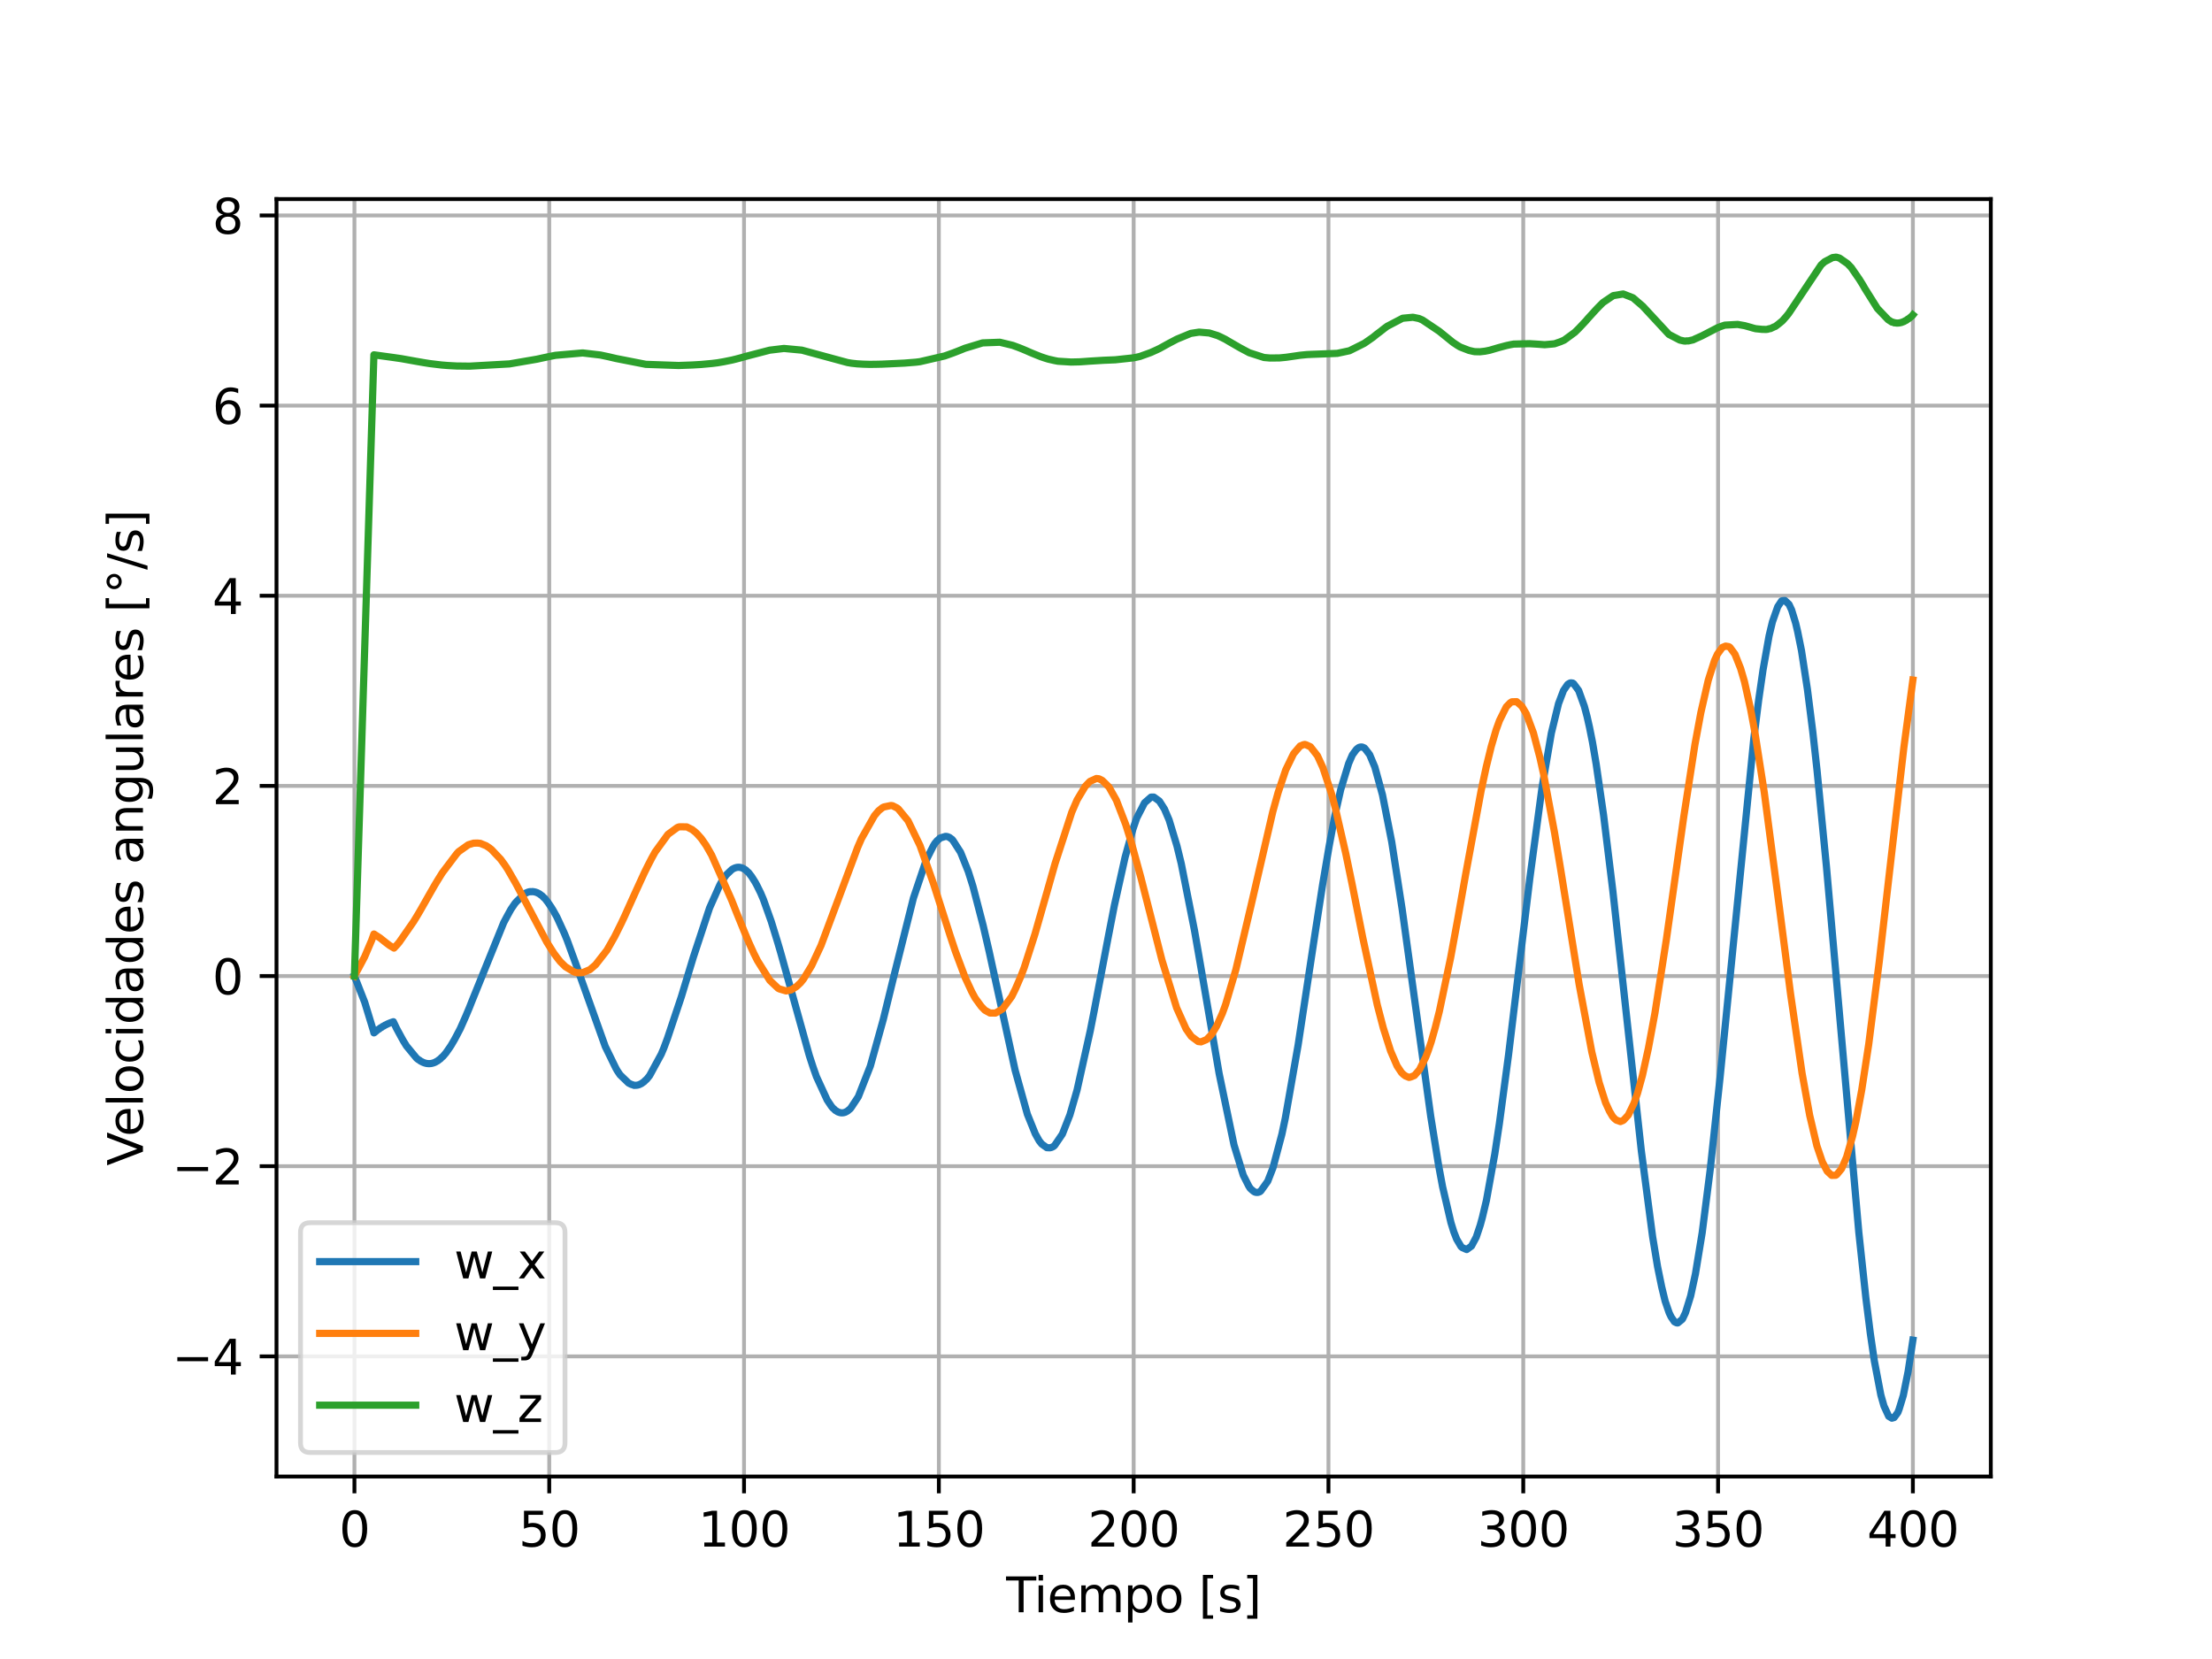 <?xml version="1.0" encoding="utf-8" standalone="no"?>
<!DOCTYPE svg PUBLIC "-//W3C//DTD SVG 1.1//EN"
  "http://www.w3.org/Graphics/SVG/1.1/DTD/svg11.dtd">
<svg xmlns:xlink="http://www.w3.org/1999/xlink" width="460.8pt" height="345.6pt" viewBox="0 0 460.8 345.6" xmlns="http://www.w3.org/2000/svg" version="1.1">
 <defs>
  <style type="text/css">*{stroke-linejoin: round; stroke-linecap: butt}</style>
 </defs>
 <g id="figure_1">
  <g id="patch_1">
   <path d="M 0 345.6 
L 460.8 345.6 
L 460.8 0 
L 0 0 
z
" style="fill: #ffffff"/>
  </g>
  <g id="axes_1">
   <g id="patch_2">
    <path d="M 57.6 307.584 
L 414.72 307.584 
L 414.72 41.472 
L 57.6 41.472 
z
" style="fill: #ffffff"/>
   </g>
   <g id="matplotlib.axis_1">
    <g id="xtick_1">
     <g id="line2d_1">
      <path d="M 73.833 307.584 
L 73.833 41.472 
" clip-path="url(#pe5bdd77e1a)" style="fill: none; stroke: #b0b0b0; stroke-width: 0.8; stroke-linecap: square"/>
     </g>
     <g id="line2d_2">
      <defs>
       <path id="m2954fd6657" d="M 0 0 
L 0 3.5 
" style="stroke: #000000; stroke-width: 0.8"/>
      </defs>
      <g>
       <use xlink:href="#m2954fd6657" x="73.833" y="307.584" style="stroke: #000000; stroke-width: 0.8"/>
      </g>
     </g>
     <g id="text_1">
      <!-- 0 -->
      <g transform="translate(70.651 322.182) scale(0.1 -0.1)">
       <defs>
        <path id="DejaVuSans-30" d="M 2034 4250 
Q 1547 4250 1301 3770 
Q 1056 3291 1056 2328 
Q 1056 1369 1301 889 
Q 1547 409 2034 409 
Q 2525 409 2770 889 
Q 3016 1369 3016 2328 
Q 3016 3291 2770 3770 
Q 2525 4250 2034 4250 
z
M 2034 4750 
Q 2819 4750 3233 4129 
Q 3647 3509 3647 2328 
Q 3647 1150 3233 529 
Q 2819 -91 2034 -91 
Q 1250 -91 836 529 
Q 422 1150 422 2328 
Q 422 3509 836 4129 
Q 1250 4750 2034 4750 
z
" transform="scale(0.016)"/>
       </defs>
       <use xlink:href="#DejaVuSans-30"/>
      </g>
     </g>
    </g>
    <g id="xtick_2">
     <g id="line2d_3">
      <path d="M 114.415 307.584 
L 114.415 41.472 
" clip-path="url(#pe5bdd77e1a)" style="fill: none; stroke: #b0b0b0; stroke-width: 0.8; stroke-linecap: square"/>
     </g>
     <g id="line2d_4">
      <g>
       <use xlink:href="#m2954fd6657" x="114.415" y="307.584" style="stroke: #000000; stroke-width: 0.8"/>
      </g>
     </g>
     <g id="text_2">
      <!-- 50 -->
      <g transform="translate(108.052 322.182) scale(0.1 -0.1)">
       <defs>
        <path id="DejaVuSans-35" d="M 691 4666 
L 3169 4666 
L 3169 4134 
L 1269 4134 
L 1269 2991 
Q 1406 3038 1543 3061 
Q 1681 3084 1819 3084 
Q 2600 3084 3056 2656 
Q 3513 2228 3513 1497 
Q 3513 744 3044 326 
Q 2575 -91 1722 -91 
Q 1428 -91 1123 -41 
Q 819 9 494 109 
L 494 744 
Q 775 591 1075 516 
Q 1375 441 1709 441 
Q 2250 441 2565 725 
Q 2881 1009 2881 1497 
Q 2881 1984 2565 2268 
Q 2250 2553 1709 2553 
Q 1456 2553 1204 2497 
Q 953 2441 691 2322 
L 691 4666 
z
" transform="scale(0.016)"/>
       </defs>
       <use xlink:href="#DejaVuSans-35"/>
       <use xlink:href="#DejaVuSans-30" transform="translate(63.623 0)"/>
      </g>
     </g>
    </g>
    <g id="xtick_3">
     <g id="line2d_5">
      <path d="M 154.996 307.584 
L 154.996 41.472 
" clip-path="url(#pe5bdd77e1a)" style="fill: none; stroke: #b0b0b0; stroke-width: 0.8; stroke-linecap: square"/>
     </g>
     <g id="line2d_6">
      <g>
       <use xlink:href="#m2954fd6657" x="154.996" y="307.584" style="stroke: #000000; stroke-width: 0.8"/>
      </g>
     </g>
     <g id="text_3">
      <!-- 100 -->
      <g transform="translate(145.453 322.182) scale(0.1 -0.1)">
       <defs>
        <path id="DejaVuSans-31" d="M 794 531 
L 1825 531 
L 1825 4091 
L 703 3866 
L 703 4441 
L 1819 4666 
L 2450 4666 
L 2450 531 
L 3481 531 
L 3481 0 
L 794 0 
L 794 531 
z
" transform="scale(0.016)"/>
       </defs>
       <use xlink:href="#DejaVuSans-31"/>
       <use xlink:href="#DejaVuSans-30" transform="translate(63.623 0)"/>
       <use xlink:href="#DejaVuSans-30" transform="translate(127.246 0)"/>
      </g>
     </g>
    </g>
    <g id="xtick_4">
     <g id="line2d_7">
      <path d="M 195.578 307.584 
L 195.578 41.472 
" clip-path="url(#pe5bdd77e1a)" style="fill: none; stroke: #b0b0b0; stroke-width: 0.8; stroke-linecap: square"/>
     </g>
     <g id="line2d_8">
      <g>
       <use xlink:href="#m2954fd6657" x="195.578" y="307.584" style="stroke: #000000; stroke-width: 0.8"/>
      </g>
     </g>
     <g id="text_4">
      <!-- 150 -->
      <g transform="translate(186.034 322.182) scale(0.1 -0.1)">
       <use xlink:href="#DejaVuSans-31"/>
       <use xlink:href="#DejaVuSans-35" transform="translate(63.623 0)"/>
       <use xlink:href="#DejaVuSans-30" transform="translate(127.246 0)"/>
      </g>
     </g>
    </g>
    <g id="xtick_5">
     <g id="line2d_9">
      <path d="M 236.16 307.584 
L 236.16 41.472 
" clip-path="url(#pe5bdd77e1a)" style="fill: none; stroke: #b0b0b0; stroke-width: 0.8; stroke-linecap: square"/>
     </g>
     <g id="line2d_10">
      <g>
       <use xlink:href="#m2954fd6657" x="236.16" y="307.584" style="stroke: #000000; stroke-width: 0.8"/>
      </g>
     </g>
     <g id="text_5">
      <!-- 200 -->
      <g transform="translate(226.616 322.182) scale(0.1 -0.1)">
       <defs>
        <path id="DejaVuSans-32" d="M 1228 531 
L 3431 531 
L 3431 0 
L 469 0 
L 469 531 
Q 828 903 1448 1529 
Q 2069 2156 2228 2338 
Q 2531 2678 2651 2914 
Q 2772 3150 2772 3378 
Q 2772 3750 2511 3984 
Q 2250 4219 1831 4219 
Q 1534 4219 1204 4116 
Q 875 4013 500 3803 
L 500 4441 
Q 881 4594 1212 4672 
Q 1544 4750 1819 4750 
Q 2544 4750 2975 4387 
Q 3406 4025 3406 3419 
Q 3406 3131 3298 2873 
Q 3191 2616 2906 2266 
Q 2828 2175 2409 1742 
Q 1991 1309 1228 531 
z
" transform="scale(0.016)"/>
       </defs>
       <use xlink:href="#DejaVuSans-32"/>
       <use xlink:href="#DejaVuSans-30" transform="translate(63.623 0)"/>
       <use xlink:href="#DejaVuSans-30" transform="translate(127.246 0)"/>
      </g>
     </g>
    </g>
    <g id="xtick_6">
     <g id="line2d_11">
      <path d="M 276.742 307.584 
L 276.742 41.472 
" clip-path="url(#pe5bdd77e1a)" style="fill: none; stroke: #b0b0b0; stroke-width: 0.8; stroke-linecap: square"/>
     </g>
     <g id="line2d_12">
      <g>
       <use xlink:href="#m2954fd6657" x="276.742" y="307.584" style="stroke: #000000; stroke-width: 0.8"/>
      </g>
     </g>
     <g id="text_6">
      <!-- 250 -->
      <g transform="translate(267.198 322.182) scale(0.1 -0.1)">
       <use xlink:href="#DejaVuSans-32"/>
       <use xlink:href="#DejaVuSans-35" transform="translate(63.623 0)"/>
       <use xlink:href="#DejaVuSans-30" transform="translate(127.246 0)"/>
      </g>
     </g>
    </g>
    <g id="xtick_7">
     <g id="line2d_13">
      <path d="M 317.324 307.584 
L 317.324 41.472 
" clip-path="url(#pe5bdd77e1a)" style="fill: none; stroke: #b0b0b0; stroke-width: 0.8; stroke-linecap: square"/>
     </g>
     <g id="line2d_14">
      <g>
       <use xlink:href="#m2954fd6657" x="317.324" y="307.584" style="stroke: #000000; stroke-width: 0.8"/>
      </g>
     </g>
     <g id="text_7">
      <!-- 300 -->
      <g transform="translate(307.78 322.182) scale(0.1 -0.1)">
       <defs>
        <path id="DejaVuSans-33" d="M 2597 2516 
Q 3050 2419 3304 2112 
Q 3559 1806 3559 1356 
Q 3559 666 3084 287 
Q 2609 -91 1734 -91 
Q 1441 -91 1130 -33 
Q 819 25 488 141 
L 488 750 
Q 750 597 1062 519 
Q 1375 441 1716 441 
Q 2309 441 2620 675 
Q 2931 909 2931 1356 
Q 2931 1769 2642 2001 
Q 2353 2234 1838 2234 
L 1294 2234 
L 1294 2753 
L 1863 2753 
Q 2328 2753 2575 2939 
Q 2822 3125 2822 3475 
Q 2822 3834 2567 4026 
Q 2313 4219 1838 4219 
Q 1578 4219 1281 4162 
Q 984 4106 628 3988 
L 628 4550 
Q 988 4650 1302 4700 
Q 1616 4750 1894 4750 
Q 2613 4750 3031 4423 
Q 3450 4097 3450 3541 
Q 3450 3153 3228 2886 
Q 3006 2619 2597 2516 
z
" transform="scale(0.016)"/>
       </defs>
       <use xlink:href="#DejaVuSans-33"/>
       <use xlink:href="#DejaVuSans-30" transform="translate(63.623 0)"/>
       <use xlink:href="#DejaVuSans-30" transform="translate(127.246 0)"/>
      </g>
     </g>
    </g>
    <g id="xtick_8">
     <g id="line2d_15">
      <path d="M 357.905 307.584 
L 357.905 41.472 
" clip-path="url(#pe5bdd77e1a)" style="fill: none; stroke: #b0b0b0; stroke-width: 0.8; stroke-linecap: square"/>
     </g>
     <g id="line2d_16">
      <g>
       <use xlink:href="#m2954fd6657" x="357.905" y="307.584" style="stroke: #000000; stroke-width: 0.8"/>
      </g>
     </g>
     <g id="text_8">
      <!-- 350 -->
      <g transform="translate(348.362 322.182) scale(0.1 -0.1)">
       <use xlink:href="#DejaVuSans-33"/>
       <use xlink:href="#DejaVuSans-35" transform="translate(63.623 0)"/>
       <use xlink:href="#DejaVuSans-30" transform="translate(127.246 0)"/>
      </g>
     </g>
    </g>
    <g id="xtick_9">
     <g id="line2d_17">
      <path d="M 398.487 307.584 
L 398.487 41.472 
" clip-path="url(#pe5bdd77e1a)" style="fill: none; stroke: #b0b0b0; stroke-width: 0.8; stroke-linecap: square"/>
     </g>
     <g id="line2d_18">
      <g>
       <use xlink:href="#m2954fd6657" x="398.487" y="307.584" style="stroke: #000000; stroke-width: 0.8"/>
      </g>
     </g>
     <g id="text_9">
      <!-- 400 -->
      <g transform="translate(388.944 322.182) scale(0.1 -0.1)">
       <defs>
        <path id="DejaVuSans-34" d="M 2419 4116 
L 825 1625 
L 2419 1625 
L 2419 4116 
z
M 2253 4666 
L 3047 4666 
L 3047 1625 
L 3713 1625 
L 3713 1100 
L 3047 1100 
L 3047 0 
L 2419 0 
L 2419 1100 
L 313 1100 
L 313 1709 
L 2253 4666 
z
" transform="scale(0.016)"/>
       </defs>
       <use xlink:href="#DejaVuSans-34"/>
       <use xlink:href="#DejaVuSans-30" transform="translate(63.623 0)"/>
       <use xlink:href="#DejaVuSans-30" transform="translate(127.246 0)"/>
      </g>
     </g>
    </g>
    <g id="text_10">
     <!-- Tiempo [s] -->
     <g transform="translate(209.597 335.861) scale(0.1 -0.1)">
      <defs>
       <path id="DejaVuSans-54" d="M -19 4666 
L 3928 4666 
L 3928 4134 
L 2272 4134 
L 2272 0 
L 1638 0 
L 1638 4134 
L -19 4134 
L -19 4666 
z
" transform="scale(0.016)"/>
       <path id="DejaVuSans-69" d="M 603 3500 
L 1178 3500 
L 1178 0 
L 603 0 
L 603 3500 
z
M 603 4863 
L 1178 4863 
L 1178 4134 
L 603 4134 
L 603 4863 
z
" transform="scale(0.016)"/>
       <path id="DejaVuSans-65" d="M 3597 1894 
L 3597 1613 
L 953 1613 
Q 991 1019 1311 708 
Q 1631 397 2203 397 
Q 2534 397 2845 478 
Q 3156 559 3463 722 
L 3463 178 
Q 3153 47 2828 -22 
Q 2503 -91 2169 -91 
Q 1331 -91 842 396 
Q 353 884 353 1716 
Q 353 2575 817 3079 
Q 1281 3584 2069 3584 
Q 2775 3584 3186 3129 
Q 3597 2675 3597 1894 
z
M 3022 2063 
Q 3016 2534 2758 2815 
Q 2500 3097 2075 3097 
Q 1594 3097 1305 2825 
Q 1016 2553 972 2059 
L 3022 2063 
z
" transform="scale(0.016)"/>
       <path id="DejaVuSans-6d" d="M 3328 2828 
Q 3544 3216 3844 3400 
Q 4144 3584 4550 3584 
Q 5097 3584 5394 3201 
Q 5691 2819 5691 2113 
L 5691 0 
L 5113 0 
L 5113 2094 
Q 5113 2597 4934 2840 
Q 4756 3084 4391 3084 
Q 3944 3084 3684 2787 
Q 3425 2491 3425 1978 
L 3425 0 
L 2847 0 
L 2847 2094 
Q 2847 2600 2669 2842 
Q 2491 3084 2119 3084 
Q 1678 3084 1418 2786 
Q 1159 2488 1159 1978 
L 1159 0 
L 581 0 
L 581 3500 
L 1159 3500 
L 1159 2956 
Q 1356 3278 1631 3431 
Q 1906 3584 2284 3584 
Q 2666 3584 2933 3390 
Q 3200 3197 3328 2828 
z
" transform="scale(0.016)"/>
       <path id="DejaVuSans-70" d="M 1159 525 
L 1159 -1331 
L 581 -1331 
L 581 3500 
L 1159 3500 
L 1159 2969 
Q 1341 3281 1617 3432 
Q 1894 3584 2278 3584 
Q 2916 3584 3314 3078 
Q 3713 2572 3713 1747 
Q 3713 922 3314 415 
Q 2916 -91 2278 -91 
Q 1894 -91 1617 61 
Q 1341 213 1159 525 
z
M 3116 1747 
Q 3116 2381 2855 2742 
Q 2594 3103 2138 3103 
Q 1681 3103 1420 2742 
Q 1159 2381 1159 1747 
Q 1159 1113 1420 752 
Q 1681 391 2138 391 
Q 2594 391 2855 752 
Q 3116 1113 3116 1747 
z
" transform="scale(0.016)"/>
       <path id="DejaVuSans-6f" d="M 1959 3097 
Q 1497 3097 1228 2736 
Q 959 2375 959 1747 
Q 959 1119 1226 758 
Q 1494 397 1959 397 
Q 2419 397 2687 759 
Q 2956 1122 2956 1747 
Q 2956 2369 2687 2733 
Q 2419 3097 1959 3097 
z
M 1959 3584 
Q 2709 3584 3137 3096 
Q 3566 2609 3566 1747 
Q 3566 888 3137 398 
Q 2709 -91 1959 -91 
Q 1206 -91 779 398 
Q 353 888 353 1747 
Q 353 2609 779 3096 
Q 1206 3584 1959 3584 
z
" transform="scale(0.016)"/>
       <path id="DejaVuSans-20" transform="scale(0.016)"/>
       <path id="DejaVuSans-5b" d="M 550 4863 
L 1875 4863 
L 1875 4416 
L 1125 4416 
L 1125 -397 
L 1875 -397 
L 1875 -844 
L 550 -844 
L 550 4863 
z
" transform="scale(0.016)"/>
       <path id="DejaVuSans-73" d="M 2834 3397 
L 2834 2853 
Q 2591 2978 2328 3040 
Q 2066 3103 1784 3103 
Q 1356 3103 1142 2972 
Q 928 2841 928 2578 
Q 928 2378 1081 2264 
Q 1234 2150 1697 2047 
L 1894 2003 
Q 2506 1872 2764 1633 
Q 3022 1394 3022 966 
Q 3022 478 2636 193 
Q 2250 -91 1575 -91 
Q 1294 -91 989 -36 
Q 684 19 347 128 
L 347 722 
Q 666 556 975 473 
Q 1284 391 1588 391 
Q 1994 391 2212 530 
Q 2431 669 2431 922 
Q 2431 1156 2273 1281 
Q 2116 1406 1581 1522 
L 1381 1569 
Q 847 1681 609 1914 
Q 372 2147 372 2553 
Q 372 3047 722 3315 
Q 1072 3584 1716 3584 
Q 2034 3584 2315 3537 
Q 2597 3491 2834 3397 
z
" transform="scale(0.016)"/>
       <path id="DejaVuSans-5d" d="M 1947 4863 
L 1947 -844 
L 622 -844 
L 622 -397 
L 1369 -397 
L 1369 4416 
L 622 4416 
L 622 4863 
L 1947 4863 
z
" transform="scale(0.016)"/>
      </defs>
      <use xlink:href="#DejaVuSans-54"/>
      <use xlink:href="#DejaVuSans-69" transform="translate(57.959 0)"/>
      <use xlink:href="#DejaVuSans-65" transform="translate(85.742 0)"/>
      <use xlink:href="#DejaVuSans-6d" transform="translate(147.266 0)"/>
      <use xlink:href="#DejaVuSans-70" transform="translate(244.678 0)"/>
      <use xlink:href="#DejaVuSans-6f" transform="translate(308.154 0)"/>
      <use xlink:href="#DejaVuSans-20" transform="translate(369.336 0)"/>
      <use xlink:href="#DejaVuSans-5b" transform="translate(401.123 0)"/>
      <use xlink:href="#DejaVuSans-73" transform="translate(440.137 0)"/>
      <use xlink:href="#DejaVuSans-5d" transform="translate(492.236 0)"/>
     </g>
    </g>
   </g>
   <g id="matplotlib.axis_2">
    <g id="ytick_1">
     <g id="line2d_19">
      <path d="M 57.6 282.552 
L 414.72 282.552 
" clip-path="url(#pe5bdd77e1a)" style="fill: none; stroke: #b0b0b0; stroke-width: 0.8; stroke-linecap: square"/>
     </g>
     <g id="line2d_20">
      <defs>
       <path id="m86231884e2" d="M 0 0 
L -3.5 0 
" style="stroke: #000000; stroke-width: 0.8"/>
      </defs>
      <g>
       <use xlink:href="#m86231884e2" x="57.6" y="282.552" style="stroke: #000000; stroke-width: 0.8"/>
      </g>
     </g>
     <g id="text_11">
      <!-- −4 -->
      <g transform="translate(35.858 286.351) scale(0.1 -0.1)">
       <defs>
        <path id="DejaVuSans-2212" d="M 678 2272 
L 4684 2272 
L 4684 1741 
L 678 1741 
L 678 2272 
z
" transform="scale(0.016)"/>
       </defs>
       <use xlink:href="#DejaVuSans-2212"/>
       <use xlink:href="#DejaVuSans-34" transform="translate(83.789 0)"/>
      </g>
     </g>
    </g>
    <g id="ytick_2">
     <g id="line2d_21">
      <path d="M 57.6 242.941 
L 414.72 242.941 
" clip-path="url(#pe5bdd77e1a)" style="fill: none; stroke: #b0b0b0; stroke-width: 0.8; stroke-linecap: square"/>
     </g>
     <g id="line2d_22">
      <g>
       <use xlink:href="#m86231884e2" x="57.6" y="242.941" style="stroke: #000000; stroke-width: 0.8"/>
      </g>
     </g>
     <g id="text_12">
      <!-- −2 -->
      <g transform="translate(35.858 246.74) scale(0.1 -0.1)">
       <use xlink:href="#DejaVuSans-2212"/>
       <use xlink:href="#DejaVuSans-32" transform="translate(83.789 0)"/>
      </g>
     </g>
    </g>
    <g id="ytick_3">
     <g id="line2d_23">
      <path d="M 57.6 203.329 
L 414.72 203.329 
" clip-path="url(#pe5bdd77e1a)" style="fill: none; stroke: #b0b0b0; stroke-width: 0.8; stroke-linecap: square"/>
     </g>
     <g id="line2d_24">
      <g>
       <use xlink:href="#m86231884e2" x="57.6" y="203.329" style="stroke: #000000; stroke-width: 0.8"/>
      </g>
     </g>
     <g id="text_13">
      <!-- 0 -->
      <g transform="translate(44.237 207.129) scale(0.1 -0.1)">
       <use xlink:href="#DejaVuSans-30"/>
      </g>
     </g>
    </g>
    <g id="ytick_4">
     <g id="line2d_25">
      <path d="M 57.6 163.718 
L 414.72 163.718 
" clip-path="url(#pe5bdd77e1a)" style="fill: none; stroke: #b0b0b0; stroke-width: 0.8; stroke-linecap: square"/>
     </g>
     <g id="line2d_26">
      <g>
       <use xlink:href="#m86231884e2" x="57.6" y="163.718" style="stroke: #000000; stroke-width: 0.8"/>
      </g>
     </g>
     <g id="text_14">
      <!-- 2 -->
      <g transform="translate(44.237 167.517) scale(0.1 -0.1)">
       <use xlink:href="#DejaVuSans-32"/>
      </g>
     </g>
    </g>
    <g id="ytick_5">
     <g id="line2d_27">
      <path d="M 57.6 124.107 
L 414.72 124.107 
" clip-path="url(#pe5bdd77e1a)" style="fill: none; stroke: #b0b0b0; stroke-width: 0.8; stroke-linecap: square"/>
     </g>
     <g id="line2d_28">
      <g>
       <use xlink:href="#m86231884e2" x="57.6" y="124.107" style="stroke: #000000; stroke-width: 0.8"/>
      </g>
     </g>
     <g id="text_15">
      <!-- 4 -->
      <g transform="translate(44.237 127.906) scale(0.1 -0.1)">
       <use xlink:href="#DejaVuSans-34"/>
      </g>
     </g>
    </g>
    <g id="ytick_6">
     <g id="line2d_29">
      <path d="M 57.6 84.496 
L 414.72 84.496 
" clip-path="url(#pe5bdd77e1a)" style="fill: none; stroke: #b0b0b0; stroke-width: 0.8; stroke-linecap: square"/>
     </g>
     <g id="line2d_30">
      <g>
       <use xlink:href="#m86231884e2" x="57.6" y="84.496" style="stroke: #000000; stroke-width: 0.8"/>
      </g>
     </g>
     <g id="text_16">
      <!-- 6 -->
      <g transform="translate(44.237 88.295) scale(0.1 -0.1)">
       <defs>
        <path id="DejaVuSans-36" d="M 2113 2584 
Q 1688 2584 1439 2293 
Q 1191 2003 1191 1497 
Q 1191 994 1439 701 
Q 1688 409 2113 409 
Q 2538 409 2786 701 
Q 3034 994 3034 1497 
Q 3034 2003 2786 2293 
Q 2538 2584 2113 2584 
z
M 3366 4563 
L 3366 3988 
Q 3128 4100 2886 4159 
Q 2644 4219 2406 4219 
Q 1781 4219 1451 3797 
Q 1122 3375 1075 2522 
Q 1259 2794 1537 2939 
Q 1816 3084 2150 3084 
Q 2853 3084 3261 2657 
Q 3669 2231 3669 1497 
Q 3669 778 3244 343 
Q 2819 -91 2113 -91 
Q 1303 -91 875 529 
Q 447 1150 447 2328 
Q 447 3434 972 4092 
Q 1497 4750 2381 4750 
Q 2619 4750 2861 4703 
Q 3103 4656 3366 4563 
z
" transform="scale(0.016)"/>
       </defs>
       <use xlink:href="#DejaVuSans-36"/>
      </g>
     </g>
    </g>
    <g id="ytick_7">
     <g id="line2d_31">
      <path d="M 57.6 44.885 
L 414.72 44.885 
" clip-path="url(#pe5bdd77e1a)" style="fill: none; stroke: #b0b0b0; stroke-width: 0.8; stroke-linecap: square"/>
     </g>
     <g id="line2d_32">
      <g>
       <use xlink:href="#m86231884e2" x="57.6" y="44.885" style="stroke: #000000; stroke-width: 0.8"/>
      </g>
     </g>
     <g id="text_17">
      <!-- 8 -->
      <g transform="translate(44.237 48.684) scale(0.1 -0.1)">
       <defs>
        <path id="DejaVuSans-38" d="M 2034 2216 
Q 1584 2216 1326 1975 
Q 1069 1734 1069 1313 
Q 1069 891 1326 650 
Q 1584 409 2034 409 
Q 2484 409 2743 651 
Q 3003 894 3003 1313 
Q 3003 1734 2745 1975 
Q 2488 2216 2034 2216 
z
M 1403 2484 
Q 997 2584 770 2862 
Q 544 3141 544 3541 
Q 544 4100 942 4425 
Q 1341 4750 2034 4750 
Q 2731 4750 3128 4425 
Q 3525 4100 3525 3541 
Q 3525 3141 3298 2862 
Q 3072 2584 2669 2484 
Q 3125 2378 3379 2068 
Q 3634 1759 3634 1313 
Q 3634 634 3220 271 
Q 2806 -91 2034 -91 
Q 1263 -91 848 271 
Q 434 634 434 1313 
Q 434 1759 690 2068 
Q 947 2378 1403 2484 
z
M 1172 3481 
Q 1172 3119 1398 2916 
Q 1625 2713 2034 2713 
Q 2441 2713 2670 2916 
Q 2900 3119 2900 3481 
Q 2900 3844 2670 4047 
Q 2441 4250 2034 4250 
Q 1625 4250 1398 4047 
Q 1172 3844 1172 3481 
z
" transform="scale(0.016)"/>
       </defs>
       <use xlink:href="#DejaVuSans-38"/>
      </g>
     </g>
    </g>
    <g id="text_18">
     <!-- Velocidades angulares [°/s] -->
     <g transform="translate(29.778 242.84) rotate(-90) scale(0.1 -0.1)">
      <defs>
       <path id="DejaVuSans-56" d="M 1831 0 
L 50 4666 
L 709 4666 
L 2188 738 
L 3669 4666 
L 4325 4666 
L 2547 0 
L 1831 0 
z
" transform="scale(0.016)"/>
       <path id="DejaVuSans-6c" d="M 603 4863 
L 1178 4863 
L 1178 0 
L 603 0 
L 603 4863 
z
" transform="scale(0.016)"/>
       <path id="DejaVuSans-63" d="M 3122 3366 
L 3122 2828 
Q 2878 2963 2633 3030 
Q 2388 3097 2138 3097 
Q 1578 3097 1268 2742 
Q 959 2388 959 1747 
Q 959 1106 1268 751 
Q 1578 397 2138 397 
Q 2388 397 2633 464 
Q 2878 531 3122 666 
L 3122 134 
Q 2881 22 2623 -34 
Q 2366 -91 2075 -91 
Q 1284 -91 818 406 
Q 353 903 353 1747 
Q 353 2603 823 3093 
Q 1294 3584 2113 3584 
Q 2378 3584 2631 3529 
Q 2884 3475 3122 3366 
z
" transform="scale(0.016)"/>
       <path id="DejaVuSans-64" d="M 2906 2969 
L 2906 4863 
L 3481 4863 
L 3481 0 
L 2906 0 
L 2906 525 
Q 2725 213 2448 61 
Q 2172 -91 1784 -91 
Q 1150 -91 751 415 
Q 353 922 353 1747 
Q 353 2572 751 3078 
Q 1150 3584 1784 3584 
Q 2172 3584 2448 3432 
Q 2725 3281 2906 2969 
z
M 947 1747 
Q 947 1113 1208 752 
Q 1469 391 1925 391 
Q 2381 391 2643 752 
Q 2906 1113 2906 1747 
Q 2906 2381 2643 2742 
Q 2381 3103 1925 3103 
Q 1469 3103 1208 2742 
Q 947 2381 947 1747 
z
" transform="scale(0.016)"/>
       <path id="DejaVuSans-61" d="M 2194 1759 
Q 1497 1759 1228 1600 
Q 959 1441 959 1056 
Q 959 750 1161 570 
Q 1363 391 1709 391 
Q 2188 391 2477 730 
Q 2766 1069 2766 1631 
L 2766 1759 
L 2194 1759 
z
M 3341 1997 
L 3341 0 
L 2766 0 
L 2766 531 
Q 2569 213 2275 61 
Q 1981 -91 1556 -91 
Q 1019 -91 701 211 
Q 384 513 384 1019 
Q 384 1609 779 1909 
Q 1175 2209 1959 2209 
L 2766 2209 
L 2766 2266 
Q 2766 2663 2505 2880 
Q 2244 3097 1772 3097 
Q 1472 3097 1187 3025 
Q 903 2953 641 2809 
L 641 3341 
Q 956 3463 1253 3523 
Q 1550 3584 1831 3584 
Q 2591 3584 2966 3190 
Q 3341 2797 3341 1997 
z
" transform="scale(0.016)"/>
       <path id="DejaVuSans-6e" d="M 3513 2113 
L 3513 0 
L 2938 0 
L 2938 2094 
Q 2938 2591 2744 2837 
Q 2550 3084 2163 3084 
Q 1697 3084 1428 2787 
Q 1159 2491 1159 1978 
L 1159 0 
L 581 0 
L 581 3500 
L 1159 3500 
L 1159 2956 
Q 1366 3272 1645 3428 
Q 1925 3584 2291 3584 
Q 2894 3584 3203 3211 
Q 3513 2838 3513 2113 
z
" transform="scale(0.016)"/>
       <path id="DejaVuSans-67" d="M 2906 1791 
Q 2906 2416 2648 2759 
Q 2391 3103 1925 3103 
Q 1463 3103 1205 2759 
Q 947 2416 947 1791 
Q 947 1169 1205 825 
Q 1463 481 1925 481 
Q 2391 481 2648 825 
Q 2906 1169 2906 1791 
z
M 3481 434 
Q 3481 -459 3084 -895 
Q 2688 -1331 1869 -1331 
Q 1566 -1331 1297 -1286 
Q 1028 -1241 775 -1147 
L 775 -588 
Q 1028 -725 1275 -790 
Q 1522 -856 1778 -856 
Q 2344 -856 2625 -561 
Q 2906 -266 2906 331 
L 2906 616 
Q 2728 306 2450 153 
Q 2172 0 1784 0 
Q 1141 0 747 490 
Q 353 981 353 1791 
Q 353 2603 747 3093 
Q 1141 3584 1784 3584 
Q 2172 3584 2450 3431 
Q 2728 3278 2906 2969 
L 2906 3500 
L 3481 3500 
L 3481 434 
z
" transform="scale(0.016)"/>
       <path id="DejaVuSans-75" d="M 544 1381 
L 544 3500 
L 1119 3500 
L 1119 1403 
Q 1119 906 1312 657 
Q 1506 409 1894 409 
Q 2359 409 2629 706 
Q 2900 1003 2900 1516 
L 2900 3500 
L 3475 3500 
L 3475 0 
L 2900 0 
L 2900 538 
Q 2691 219 2414 64 
Q 2138 -91 1772 -91 
Q 1169 -91 856 284 
Q 544 659 544 1381 
z
M 1991 3584 
L 1991 3584 
z
" transform="scale(0.016)"/>
       <path id="DejaVuSans-72" d="M 2631 2963 
Q 2534 3019 2420 3045 
Q 2306 3072 2169 3072 
Q 1681 3072 1420 2755 
Q 1159 2438 1159 1844 
L 1159 0 
L 581 0 
L 581 3500 
L 1159 3500 
L 1159 2956 
Q 1341 3275 1631 3429 
Q 1922 3584 2338 3584 
Q 2397 3584 2469 3576 
Q 2541 3569 2628 3553 
L 2631 2963 
z
" transform="scale(0.016)"/>
       <path id="DejaVuSans-b0" d="M 1600 4347 
Q 1350 4347 1178 4173 
Q 1006 4000 1006 3750 
Q 1006 3503 1178 3333 
Q 1350 3163 1600 3163 
Q 1850 3163 2022 3333 
Q 2194 3503 2194 3750 
Q 2194 3997 2020 4172 
Q 1847 4347 1600 4347 
z
M 1600 4750 
Q 1800 4750 1984 4673 
Q 2169 4597 2303 4453 
Q 2447 4313 2519 4134 
Q 2591 3956 2591 3750 
Q 2591 3338 2302 3052 
Q 2013 2766 1594 2766 
Q 1172 2766 890 3047 
Q 609 3328 609 3750 
Q 609 4169 896 4459 
Q 1184 4750 1600 4750 
z
" transform="scale(0.016)"/>
       <path id="DejaVuSans-2f" d="M 1625 4666 
L 2156 4666 
L 531 -594 
L 0 -594 
L 1625 4666 
z
" transform="scale(0.016)"/>
      </defs>
      <use xlink:href="#DejaVuSans-56"/>
      <use xlink:href="#DejaVuSans-65" transform="translate(60.658 0)"/>
      <use xlink:href="#DejaVuSans-6c" transform="translate(122.182 0)"/>
      <use xlink:href="#DejaVuSans-6f" transform="translate(149.965 0)"/>
      <use xlink:href="#DejaVuSans-63" transform="translate(211.146 0)"/>
      <use xlink:href="#DejaVuSans-69" transform="translate(266.127 0)"/>
      <use xlink:href="#DejaVuSans-64" transform="translate(293.91 0)"/>
      <use xlink:href="#DejaVuSans-61" transform="translate(357.387 0)"/>
      <use xlink:href="#DejaVuSans-64" transform="translate(418.666 0)"/>
      <use xlink:href="#DejaVuSans-65" transform="translate(482.143 0)"/>
      <use xlink:href="#DejaVuSans-73" transform="translate(543.666 0)"/>
      <use xlink:href="#DejaVuSans-20" transform="translate(595.766 0)"/>
      <use xlink:href="#DejaVuSans-61" transform="translate(627.553 0)"/>
      <use xlink:href="#DejaVuSans-6e" transform="translate(688.832 0)"/>
      <use xlink:href="#DejaVuSans-67" transform="translate(752.211 0)"/>
      <use xlink:href="#DejaVuSans-75" transform="translate(815.688 0)"/>
      <use xlink:href="#DejaVuSans-6c" transform="translate(879.066 0)"/>
      <use xlink:href="#DejaVuSans-61" transform="translate(906.85 0)"/>
      <use xlink:href="#DejaVuSans-72" transform="translate(968.129 0)"/>
      <use xlink:href="#DejaVuSans-65" transform="translate(1006.992 0)"/>
      <use xlink:href="#DejaVuSans-73" transform="translate(1068.516 0)"/>
      <use xlink:href="#DejaVuSans-20" transform="translate(1120.615 0)"/>
      <use xlink:href="#DejaVuSans-5b" transform="translate(1152.402 0)"/>
      <use xlink:href="#DejaVuSans-b0" transform="translate(1191.416 0)"/>
      <use xlink:href="#DejaVuSans-2f" transform="translate(1241.416 0)"/>
      <use xlink:href="#DejaVuSans-73" transform="translate(1275.107 0)"/>
      <use xlink:href="#DejaVuSans-5d" transform="translate(1327.207 0)"/>
     </g>
    </g>
   </g>
   <g id="line2d_33">
    <path d="M 73.833 203.329 
L 75.967 208.764 
L 77.794 214.753 
L 77.891 215.164 
L 77.996 215.117 
L 78.711 214.504 
L 78.987 214.357 
L 79.222 214.143 
L 79.49 214.018 
L 79.717 213.832 
L 79.985 213.714 
L 80.204 213.563 
L 80.48 213.442 
L 80.699 213.32 
L 80.975 213.206 
L 81.202 213.107 
L 81.478 213.007 
L 81.714 212.926 
L 81.949 212.844 
L 81.957 212.865 
L 82.59 214.203 
L 83.735 216.318 
L 84.076 216.919 
L 84.684 217.9 
L 86.77 220.428 
L 87.119 220.714 
L 87.387 220.868 
L 87.606 221.043 
L 87.874 221.175 
L 88.093 221.29 
L 88.361 221.4 
L 88.605 221.473 
L 88.864 221.537 
L 89.116 221.562 
L 89.367 221.582 
L 89.643 221.564 
L 89.871 221.536 
L 90.163 221.463 
L 90.374 221.398 
L 90.699 221.264 
L 90.901 221.143 
L 91.218 220.964 
L 91.421 220.798 
L 91.746 220.564 
L 91.965 220.323 
L 92.297 220.046 
L 92.914 219.314 
L 93.693 218.199 
L 94.002 217.726 
L 94.7 216.528 
L 95.065 215.847 
L 95.885 214.28 
L 97.062 211.621 
L 97.808 209.84 
L 98.19 208.858 
L 104.927 192.205 
L 105.657 190.837 
L 106.436 189.419 
L 107.288 188.174 
L 107.621 187.794 
L 109.147 186.339 
L 109.423 186.093 
L 110.007 185.843 
L 110.429 185.735 
L 110.649 185.775 
L 110.876 185.729 
L 111.087 185.749 
L 111.371 185.799 
L 111.59 185.852 
L 111.907 185.966 
L 112.109 186.074 
L 112.434 186.249 
L 112.637 186.416 
L 112.962 186.645 
L 113.181 186.891 
L 113.522 187.181 
L 114.195 188.052 
L 114.885 189.075 
L 115.234 189.647 
L 115.981 190.984 
L 116.273 191.607 
L 117.547 194.39 
L 118.132 195.814 
L 119.869 200.564 
L 121.184 204.285 
L 126.086 218.004 
L 128.253 222.442 
L 128.561 223.002 
L 129.17 223.907 
L 130.931 225.607 
L 131.451 225.876 
L 131.881 226.011 
L 132.108 226.102 
L 132.319 226.088 
L 132.579 226.08 
L 132.798 226.054 
L 133.115 225.965 
L 133.318 225.876 
L 133.642 225.718 
L 133.845 225.564 
L 134.17 225.343 
L 134.381 225.115 
L 134.722 224.82 
L 135.322 224.076 
L 137.741 219.627 
L 138.293 218.322 
L 139.056 216.266 
L 141.929 207.666 
L 144.429 199.418 
L 147.813 189.149 
L 149.932 184.399 
L 150.297 183.721 
L 150.938 182.742 
L 151.287 182.264 
L 151.612 181.95 
L 152.488 181.119 
L 152.756 180.966 
L 153.024 180.84 
L 153.268 180.754 
L 153.519 180.692 
L 153.787 180.67 
L 154.014 180.67 
L 154.315 180.724 
L 154.526 180.787 
L 154.85 180.921 
L 155.045 181.047 
L 155.386 181.267 
L 155.597 181.491 
L 155.946 181.785 
L 156.587 182.619 
L 157.342 183.824 
L 157.642 184.376 
L 158.454 186.015 
L 159.038 187.392 
L 160.67 191.973 
L 161.944 196.113 
L 162.618 198.398 
L 168.591 219.875 
L 169.395 222.34 
L 170.077 224.275 
L 172.317 229.148 
L 173.209 230.484 
L 173.485 230.814 
L 173.778 231.063 
L 174.021 231.319 
L 174.273 231.451 
L 174.5 231.61 
L 174.752 231.704 
L 174.995 231.781 
L 175.239 231.823 
L 175.515 231.821 
L 175.734 231.799 
L 176.058 231.707 
L 176.253 231.609 
L 176.586 231.424 
L 176.789 231.24 
L 177.13 230.968 
L 177.381 230.62 
L 178.802 228.465 
L 181.31 222.077 
L 184.004 212.371 
L 186.35 202.791 
L 190.278 187.098 
L 192.973 179.098 
L 194.45 176.178 
L 194.75 175.692 
L 195.229 175.121 
L 195.513 174.896 
L 195.789 174.603 
L 196.057 174.51 
L 196.966 174.232 
L 197.25 174.261 
L 197.453 174.315 
L 197.802 174.464 
L 197.997 174.618 
L 198.338 174.859 
L 198.565 175.149 
L 200.115 177.568 
L 201.714 181.561 
L 202.68 184.622 
L 204.806 192.795 
L 206.065 198.234 
L 211.47 222.949 
L 214.019 232.111 
L 215.666 236.183 
L 216.478 237.64 
L 216.989 238.295 
L 217.289 238.518 
L 218.069 239.078 
L 218.685 239.108 
L 218.978 239.049 
L 219.181 238.967 
L 219.546 238.764 
L 219.757 238.535 
L 221.315 236.24 
L 222.882 232.249 
L 224.367 227.093 
L 227.126 214.711 
L 227.93 210.618 
L 229.659 201.525 
L 230.917 194.929 
L 232.142 188.632 
L 234.383 178.554 
L 235.99 172.772 
L 236.801 170.407 
L 238.433 167.234 
L 239.788 166.054 
L 240.364 166.047 
L 241.525 166.888 
L 242.572 168.53 
L 243.546 170.812 
L 245.177 176.21 
L 246.078 179.91 
L 248.83 193.81 
L 249.714 198.879 
L 253.967 223.635 
L 257.068 238.51 
L 258.991 244.807 
L 260.128 247.062 
L 260.444 247.559 
L 260.801 247.885 
L 261.158 248.175 
L 261.394 248.323 
L 261.621 248.388 
L 261.905 248.41 
L 262.108 248.385 
L 262.481 248.244 
L 262.676 248.062 
L 264.097 246.077 
L 265.192 243.246 
L 267.051 236.246 
L 267.749 232.937 
L 270.427 217.674 
L 273.966 194.355 
L 275.524 184.282 
L 276.872 176.334 
L 278.113 169.702 
L 279.298 164.479 
L 280.946 159.052 
L 281.725 157.254 
L 282.561 156.121 
L 282.87 155.861 
L 283.113 155.703 
L 283.349 155.632 
L 283.633 155.608 
L 283.836 155.645 
L 284.233 155.82 
L 284.477 156.104 
L 285.321 157.206 
L 286.4 159.775 
L 287.991 165.572 
L 289.923 175.376 
L 292.09 189.369 
L 298.047 232.548 
L 299.687 242.77 
L 300.515 247.217 
L 302.252 254.674 
L 302.852 256.616 
L 303.453 258.143 
L 304.37 259.696 
L 304.638 259.914 
L 305.539 260.302 
L 306.537 259.577 
L 307.527 257.719 
L 308.363 255.223 
L 308.801 253.617 
L 309.646 250.065 
L 311.391 240.396 
L 312.34 234.101 
L 314.256 219.759 
L 318.703 182.876 
L 321.219 164.142 
L 323.176 152.721 
L 324.669 146.583 
L 325.7 143.853 
L 326.576 142.578 
L 326.828 142.415 
L 327.08 142.278 
L 327.291 142.248 
L 327.64 142.302 
L 327.818 142.431 
L 328.865 143.849 
L 330.05 147.132 
L 330.618 149.277 
L 331.13 151.551 
L 331.738 154.596 
L 332.509 159.145 
L 334.051 169.778 
L 335.991 185.636 
L 341.924 239.774 
L 344.27 257.635 
L 345.301 263.87 
L 346.161 268.088 
L 346.883 271.058 
L 347.719 273.494 
L 348.125 274.337 
L 348.823 275.35 
L 349.059 275.477 
L 349.318 275.591 
L 349.521 275.588 
L 350.471 274.816 
L 351.12 273.456 
L 352.2 269.952 
L 353.19 265.369 
L 354.594 256.809 
L 356.274 243.601 
L 358.328 224.381 
L 365.356 153.829 
L 366.355 145.885 
L 367.272 139.54 
L 368.538 132.418 
L 369.228 129.547 
L 370.332 126.397 
L 371.135 125.185 
L 371.387 125.127 
L 371.825 125.096 
L 372.677 125.89 
L 373.229 127.069 
L 374.065 129.797 
L 374.479 131.554 
L 375.283 135.537 
L 376.516 143.59 
L 377.636 152.443 
L 378.513 160.378 
L 380.485 180.566 
L 387.23 256.757 
L 388.691 270.374 
L 389.624 277.791 
L 390.46 283.509 
L 391.816 290.604 
L 392.465 292.888 
L 393.455 295.041 
L 394.113 295.434 
L 394.583 295.298 
L 395.362 294.238 
L 395.63 293.529 
L 396.491 290.701 
L 397.497 285.699 
L 398.487 279.179 
L 398.487 279.179 
" clip-path="url(#pe5bdd77e1a)" style="fill: none; stroke: #1f77b4; stroke-width: 1.5; stroke-linecap: square"/>
   </g>
   <g id="line2d_34">
    <path d="M 73.833 203.329 
L 75.935 199.377 
L 77.42 195.89 
L 77.891 194.574 
L 77.972 194.613 
L 78.354 194.871 
L 79.149 195.38 
L 80.391 196.372 
L 81.178 196.965 
L 82.079 197.505 
L 82.834 196.688 
L 83.191 196.253 
L 86.194 191.934 
L 86.981 190.638 
L 87.631 189.532 
L 89.027 187.071 
L 89.716 185.859 
L 90.528 184.445 
L 91.21 183.317 
L 92.135 181.83 
L 95.154 177.835 
L 95.544 177.413 
L 97.557 175.981 
L 98.644 175.651 
L 99.464 175.625 
L 99.748 175.659 
L 100.065 175.683 
L 100.365 175.814 
L 101.274 176.182 
L 101.956 176.635 
L 102.37 176.964 
L 104.302 179.006 
L 105.146 180.165 
L 105.738 181.056 
L 107.491 184.106 
L 113.919 196.27 
L 115.332 198.507 
L 116.038 199.462 
L 116.711 200.317 
L 117.783 201.382 
L 119.439 202.388 
L 119.747 202.529 
L 120.307 202.654 
L 121.354 202.625 
L 122.872 201.999 
L 124.065 200.983 
L 126.435 197.951 
L 128.05 195.104 
L 129.397 192.399 
L 130.087 190.934 
L 131.37 188.085 
L 132.189 186.265 
L 133.009 184.472 
L 134.251 181.773 
L 135.006 180.247 
L 135.769 178.768 
L 136.467 177.503 
L 139.145 173.812 
L 141.101 172.386 
L 141.45 172.256 
L 141.734 172.239 
L 143.065 172.256 
L 144.185 172.816 
L 144.948 173.432 
L 145.249 173.731 
L 146.101 174.681 
L 147.123 176.159 
L 148.244 178.123 
L 152.367 187.41 
L 153.487 190.234 
L 155.183 194.384 
L 156.019 196.364 
L 157.025 198.58 
L 157.788 200.101 
L 160.369 204.242 
L 162.106 205.884 
L 162.431 206.036 
L 163.762 206.426 
L 164.793 206.226 
L 165.913 205.528 
L 166.765 204.724 
L 167.366 203.984 
L 169.07 201.176 
L 171.034 196.963 
L 178.656 176.556 
L 179.459 174.7 
L 182.162 169.92 
L 183.014 168.91 
L 183.801 168.277 
L 184.126 168.108 
L 185.595 167.8 
L 185.944 167.844 
L 186.252 168.004 
L 186.886 168.322 
L 187.145 168.526 
L 189.158 170.978 
L 191.658 176.153 
L 194.45 184.03 
L 196 188.865 
L 197.908 194.837 
L 199.028 198.203 
L 201.065 203.649 
L 202.428 206.585 
L 203.135 207.9 
L 204.409 209.652 
L 205.172 210.445 
L 206.219 211.028 
L 207.363 211.043 
L 208.857 210.18 
L 210.748 207.612 
L 211.535 206.017 
L 212.647 203.435 
L 213.361 201.565 
L 215.609 194.562 
L 218.564 184.216 
L 219.781 179.918 
L 223.271 169.197 
L 224.383 166.627 
L 226.079 163.796 
L 227.062 162.777 
L 228.385 162.179 
L 228.928 162.231 
L 229.61 162.574 
L 231.022 163.958 
L 232.564 166.711 
L 234.504 171.75 
L 235.576 175.172 
L 237.645 182.715 
L 242.061 200.036 
L 245.112 209.948 
L 247.085 214.353 
L 248.172 215.907 
L 249.609 216.971 
L 250.201 217.042 
L 251.354 216.564 
L 252.393 215.49 
L 253.415 213.823 
L 254.649 211.083 
L 255.323 209.226 
L 257.449 202.008 
L 260.606 188.685 
L 265.144 169.102 
L 266.255 165.094 
L 267.846 160.371 
L 269.47 157.02 
L 270.833 155.42 
L 271.466 155.153 
L 271.807 155.08 
L 272.059 155.148 
L 272.992 155.568 
L 274.445 157.428 
L 275.581 159.908 
L 277.407 165.444 
L 278.187 168.402 
L 280.354 177.832 
L 281.668 184.18 
L 283.9 195.394 
L 286.912 209.346 
L 288.162 214.132 
L 289.696 218.957 
L 291.035 222.051 
L 291.952 223.432 
L 292.341 223.811 
L 292.796 224.154 
L 293.526 224.446 
L 293.786 224.393 
L 294.655 224.051 
L 295.702 222.845 
L 297.008 220.226 
L 297.528 218.863 
L 298.137 217.06 
L 298.997 214.029 
L 299.841 210.687 
L 302.203 199.461 
L 303.688 191.377 
L 305.295 182.292 
L 308.55 164.696 
L 309.613 159.751 
L 310.66 155.487 
L 311.658 152.08 
L 312.381 150.085 
L 313.793 147.241 
L 314.605 146.407 
L 314.954 146.198 
L 315.952 146.17 
L 317.048 147.152 
L 317.973 148.727 
L 319.434 152.663 
L 320.797 157.84 
L 321.544 161.194 
L 323.841 173.458 
L 325.067 180.813 
L 328.979 205.153 
L 331.608 219.178 
L 333.142 225.536 
L 334.465 229.696 
L 335.277 231.475 
L 335.918 232.567 
L 336.332 233.029 
L 336.714 233.343 
L 337.566 233.644 
L 338.207 233.371 
L 339.205 232.281 
L 340.366 229.879 
L 341.113 227.781 
L 342.152 224.016 
L 343.393 218.358 
L 344.757 211.006 
L 347.159 195.56 
L 348.896 183.277 
L 350.779 169.997 
L 353.084 155.113 
L 354.318 148.456 
L 355.86 141.712 
L 357.159 137.617 
L 357.784 136.255 
L 358.79 134.876 
L 359.472 134.593 
L 360.146 134.707 
L 360.381 134.861 
L 361.42 136.273 
L 362.597 139.239 
L 363.4 141.979 
L 364.683 147.738 
L 365.559 152.45 
L 367.523 165.031 
L 370.697 189.178 
L 372.994 206.96 
L 375.404 223.572 
L 376.987 232.333 
L 378.489 238.694 
L 379.633 242.065 
L 380.639 243.982 
L 381.573 244.853 
L 382.417 244.828 
L 382.644 244.677 
L 383.626 243.482 
L 384.689 241.016 
L 385.931 236.672 
L 386.621 233.622 
L 387.83 227.069 
L 389.283 217.582 
L 391.475 200.389 
L 393.463 183.009 
L 396.604 155.747 
L 398.487 141.662 
L 398.487 141.662 
" clip-path="url(#pe5bdd77e1a)" style="fill: none; stroke: #ff7f0e; stroke-width: 1.5; stroke-linecap: square"/>
   </g>
   <g id="line2d_35">
    <path d="M 73.833 203.329 
L 77.891 73.918 
L 77.988 73.93 
L 81.827 74.457 
L 83.613 74.716 
L 87.038 75.33 
L 88.353 75.556 
L 89.562 75.746 
L 91.965 76.035 
L 93.215 76.138 
L 95.13 76.242 
L 97.841 76.274 
L 106.136 75.808 
L 111.874 74.822 
L 113.132 74.545 
L 114.504 74.257 
L 115.705 74.02 
L 121.378 73.524 
L 125.071 73.956 
L 126.816 74.327 
L 128.326 74.682 
L 134.543 75.899 
L 141.361 76.138 
L 144.193 76.035 
L 146.068 75.924 
L 148.382 75.71 
L 149.493 75.572 
L 150.76 75.354 
L 152.505 75 
L 153.316 74.801 
L 154.517 74.483 
L 155.467 74.212 
L 160.337 72.947 
L 163.316 72.588 
L 167.041 72.942 
L 176.537 75.522 
L 177.381 75.665 
L 178.558 75.793 
L 179.792 75.863 
L 181.155 75.904 
L 182.43 75.89 
L 183.696 75.861 
L 186.041 75.754 
L 188.411 75.64 
L 190.806 75.448 
L 191.642 75.344 
L 196.804 74.15 
L 198.541 73.53 
L 199.263 73.253 
L 200.131 72.911 
L 201 72.552 
L 204.701 71.429 
L 208.28 71.295 
L 210.975 71.947 
L 212.217 72.406 
L 213.004 72.72 
L 213.84 73.073 
L 214.603 73.413 
L 215.358 73.725 
L 216.088 74.019 
L 216.843 74.318 
L 217.687 74.603 
L 218.369 74.813 
L 219.708 75.118 
L 220.382 75.249 
L 223.141 75.42 
L 224.886 75.379 
L 225.69 75.326 
L 226.859 75.241 
L 229.878 75.054 
L 231.16 75 
L 232.321 74.952 
L 236.079 74.548 
L 236.85 74.396 
L 237.483 74.248 
L 239.723 73.44 
L 240.924 72.898 
L 241.557 72.598 
L 242.767 71.931 
L 243.497 71.528 
L 244.22 71.149 
L 245.169 70.65 
L 248.067 69.452 
L 249.804 69.187 
L 251.922 69.368 
L 253.691 69.921 
L 254.414 70.259 
L 255.258 70.678 
L 256.053 71.149 
L 258.285 72.44 
L 258.951 72.797 
L 260.241 73.483 
L 263.293 74.47 
L 264.575 74.582 
L 266.548 74.56 
L 267.27 74.491 
L 267.96 74.423 
L 270.866 74.002 
L 272.278 73.863 
L 273.122 73.824 
L 278.568 73.613 
L 281.125 73.065 
L 284.217 71.52 
L 286.019 70.265 
L 286.774 69.648 
L 287.545 69.073 
L 288.275 68.493 
L 288.957 67.983 
L 292.187 66.295 
L 294.338 66.095 
L 295.612 66.355 
L 296.335 66.669 
L 299.8 68.996 
L 302.682 71.328 
L 303.583 71.93 
L 304.191 72.293 
L 305.993 72.99 
L 306.878 73.197 
L 307.227 73.261 
L 307.892 73.273 
L 308.274 73.283 
L 309.37 73.157 
L 310.344 72.959 
L 312.137 72.431 
L 313.809 71.984 
L 314.645 71.804 
L 315.327 71.678 
L 318.63 71.595 
L 319.88 71.67 
L 320.538 71.714 
L 321.39 71.779 
L 321.788 71.807 
L 323.484 71.655 
L 323.849 71.615 
L 325.075 71.186 
L 325.838 70.859 
L 326.138 70.645 
L 328.053 69.241 
L 328.833 68.479 
L 329.198 68.095 
L 330.407 66.805 
L 330.772 66.37 
L 332.509 64.467 
L 333.191 63.762 
L 333.938 63.021 
L 336.064 61.583 
L 338.142 61.242 
L 340.171 62.031 
L 342.217 63.785 
L 347.663 69.662 
L 349.943 70.843 
L 350.804 71.031 
L 351.145 71.052 
L 351.404 71.005 
L 351.713 71.024 
L 352.37 70.873 
L 352.711 70.798 
L 353.011 70.648 
L 354.553 69.955 
L 357.824 68.263 
L 358.506 68.001 
L 359.301 67.731 
L 361.98 67.582 
L 362.686 67.707 
L 363.441 67.84 
L 364.837 68.227 
L 365.153 68.329 
L 365.738 68.476 
L 367.044 68.609 
L 367.889 68.631 
L 368.254 68.589 
L 368.505 68.49 
L 368.822 68.455 
L 369.52 68.122 
L 369.853 67.994 
L 370.567 67.449 
L 371.306 66.838 
L 371.557 66.558 
L 372.239 65.776 
L 372.637 65.271 
L 379.373 55.186 
L 380.096 54.534 
L 381.743 53.662 
L 382.514 53.569 
L 383.196 53.759 
L 384.884 54.936 
L 385.655 55.746 
L 387.335 58.179 
L 388.098 59.41 
L 388.472 60.071 
L 391.101 64.257 
L 393.325 66.585 
L 394.096 67.089 
L 394.348 67.119 
L 394.591 67.248 
L 394.819 67.248 
L 395.054 67.296 
L 395.289 67.299 
L 395.573 67.284 
L 395.801 67.244 
L 396.101 67.177 
L 396.32 67.092 
L 396.629 66.977 
L 396.848 66.846 
L 397.164 66.691 
L 397.392 66.502 
L 397.716 66.317 
L 398.341 65.789 
L 398.487 65.608 
L 398.487 65.608 
" clip-path="url(#pe5bdd77e1a)" style="fill: none; stroke: #2ca02c; stroke-width: 1.5; stroke-linecap: square"/>
   </g>
   <g id="patch_3">
    <path d="M 57.6 307.584 
L 57.6 41.472 
" style="fill: none; stroke: #000000; stroke-width: 0.8; stroke-linejoin: miter; stroke-linecap: square"/>
   </g>
   <g id="patch_4">
    <path d="M 414.72 307.584 
L 414.72 41.472 
" style="fill: none; stroke: #000000; stroke-width: 0.8; stroke-linejoin: miter; stroke-linecap: square"/>
   </g>
   <g id="patch_5">
    <path d="M 57.6 307.584 
L 414.72 307.584 
" style="fill: none; stroke: #000000; stroke-width: 0.8; stroke-linejoin: miter; stroke-linecap: square"/>
   </g>
   <g id="patch_6">
    <path d="M 57.6 41.472 
L 414.72 41.472 
" style="fill: none; stroke: #000000; stroke-width: 0.8; stroke-linejoin: miter; stroke-linecap: square"/>
   </g>
   <g id="legend_1">
    <g id="patch_7">
     <path d="M 64.6 302.584 
L 115.697 302.584 
Q 117.697 302.584 117.697 300.584 
L 117.697 256.715 
Q 117.697 254.715 115.697 254.715 
L 64.6 254.715 
Q 62.6 254.715 62.6 256.715 
L 62.6 300.584 
Q 62.6 302.584 64.6 302.584 
z
" style="fill: #ffffff; opacity: 0.8; stroke: #cccccc; stroke-linejoin: miter"/>
    </g>
    <g id="line2d_36">
     <path d="M 66.6 262.814 
L 76.6 262.814 
L 86.6 262.814 
" style="fill: none; stroke: #1f77b4; stroke-width: 1.5; stroke-linecap: square"/>
    </g>
    <g id="text_19">
     <!-- w_x -->
     <g transform="translate(94.6 266.314) scale(0.1 -0.1)">
      <defs>
       <path id="DejaVuSans-77" d="M 269 3500 
L 844 3500 
L 1563 769 
L 2278 3500 
L 2956 3500 
L 3675 769 
L 4391 3500 
L 4966 3500 
L 4050 0 
L 3372 0 
L 2619 2869 
L 1863 0 
L 1184 0 
L 269 3500 
z
" transform="scale(0.016)"/>
       <path id="DejaVuSans-5f" d="M 3263 -1063 
L 3263 -1509 
L -63 -1509 
L -63 -1063 
L 3263 -1063 
z
" transform="scale(0.016)"/>
       <path id="DejaVuSans-78" d="M 3513 3500 
L 2247 1797 
L 3578 0 
L 2900 0 
L 1881 1375 
L 863 0 
L 184 0 
L 1544 1831 
L 300 3500 
L 978 3500 
L 1906 2253 
L 2834 3500 
L 3513 3500 
z
" transform="scale(0.016)"/>
      </defs>
      <use xlink:href="#DejaVuSans-77"/>
      <use xlink:href="#DejaVuSans-5f" transform="translate(81.787 0)"/>
      <use xlink:href="#DejaVuSans-78" transform="translate(131.787 0)"/>
     </g>
    </g>
    <g id="line2d_37">
     <path d="M 66.6 277.77 
L 76.6 277.77 
L 86.6 277.77 
" style="fill: none; stroke: #ff7f0e; stroke-width: 1.5; stroke-linecap: square"/>
    </g>
    <g id="text_20">
     <!-- w_y -->
     <g transform="translate(94.6 281.27) scale(0.1 -0.1)">
      <defs>
       <path id="DejaVuSans-79" d="M 2059 -325 
Q 1816 -950 1584 -1140 
Q 1353 -1331 966 -1331 
L 506 -1331 
L 506 -850 
L 844 -850 
Q 1081 -850 1212 -737 
Q 1344 -625 1503 -206 
L 1606 56 
L 191 3500 
L 800 3500 
L 1894 763 
L 2988 3500 
L 3597 3500 
L 2059 -325 
z
" transform="scale(0.016)"/>
      </defs>
      <use xlink:href="#DejaVuSans-77"/>
      <use xlink:href="#DejaVuSans-5f" transform="translate(81.787 0)"/>
      <use xlink:href="#DejaVuSans-79" transform="translate(131.787 0)"/>
     </g>
    </g>
    <g id="line2d_38">
     <path d="M 66.6 292.726 
L 76.6 292.726 
L 86.6 292.726 
" style="fill: none; stroke: #2ca02c; stroke-width: 1.5; stroke-linecap: square"/>
    </g>
    <g id="text_21">
     <!-- w_z -->
     <g transform="translate(94.6 296.226) scale(0.1 -0.1)">
      <defs>
       <path id="DejaVuSans-7a" d="M 353 3500 
L 3084 3500 
L 3084 2975 
L 922 459 
L 3084 459 
L 3084 0 
L 275 0 
L 275 525 
L 2438 3041 
L 353 3041 
L 353 3500 
z
" transform="scale(0.016)"/>
      </defs>
      <use xlink:href="#DejaVuSans-77"/>
      <use xlink:href="#DejaVuSans-5f" transform="translate(81.787 0)"/>
      <use xlink:href="#DejaVuSans-7a" transform="translate(131.787 0)"/>
     </g>
    </g>
   </g>
  </g>
 </g>
 <defs>
  <clipPath id="pe5bdd77e1a">
   <rect x="57.6" y="41.472" width="357.12" height="266.112"/>
  </clipPath>
 </defs>
</svg>
